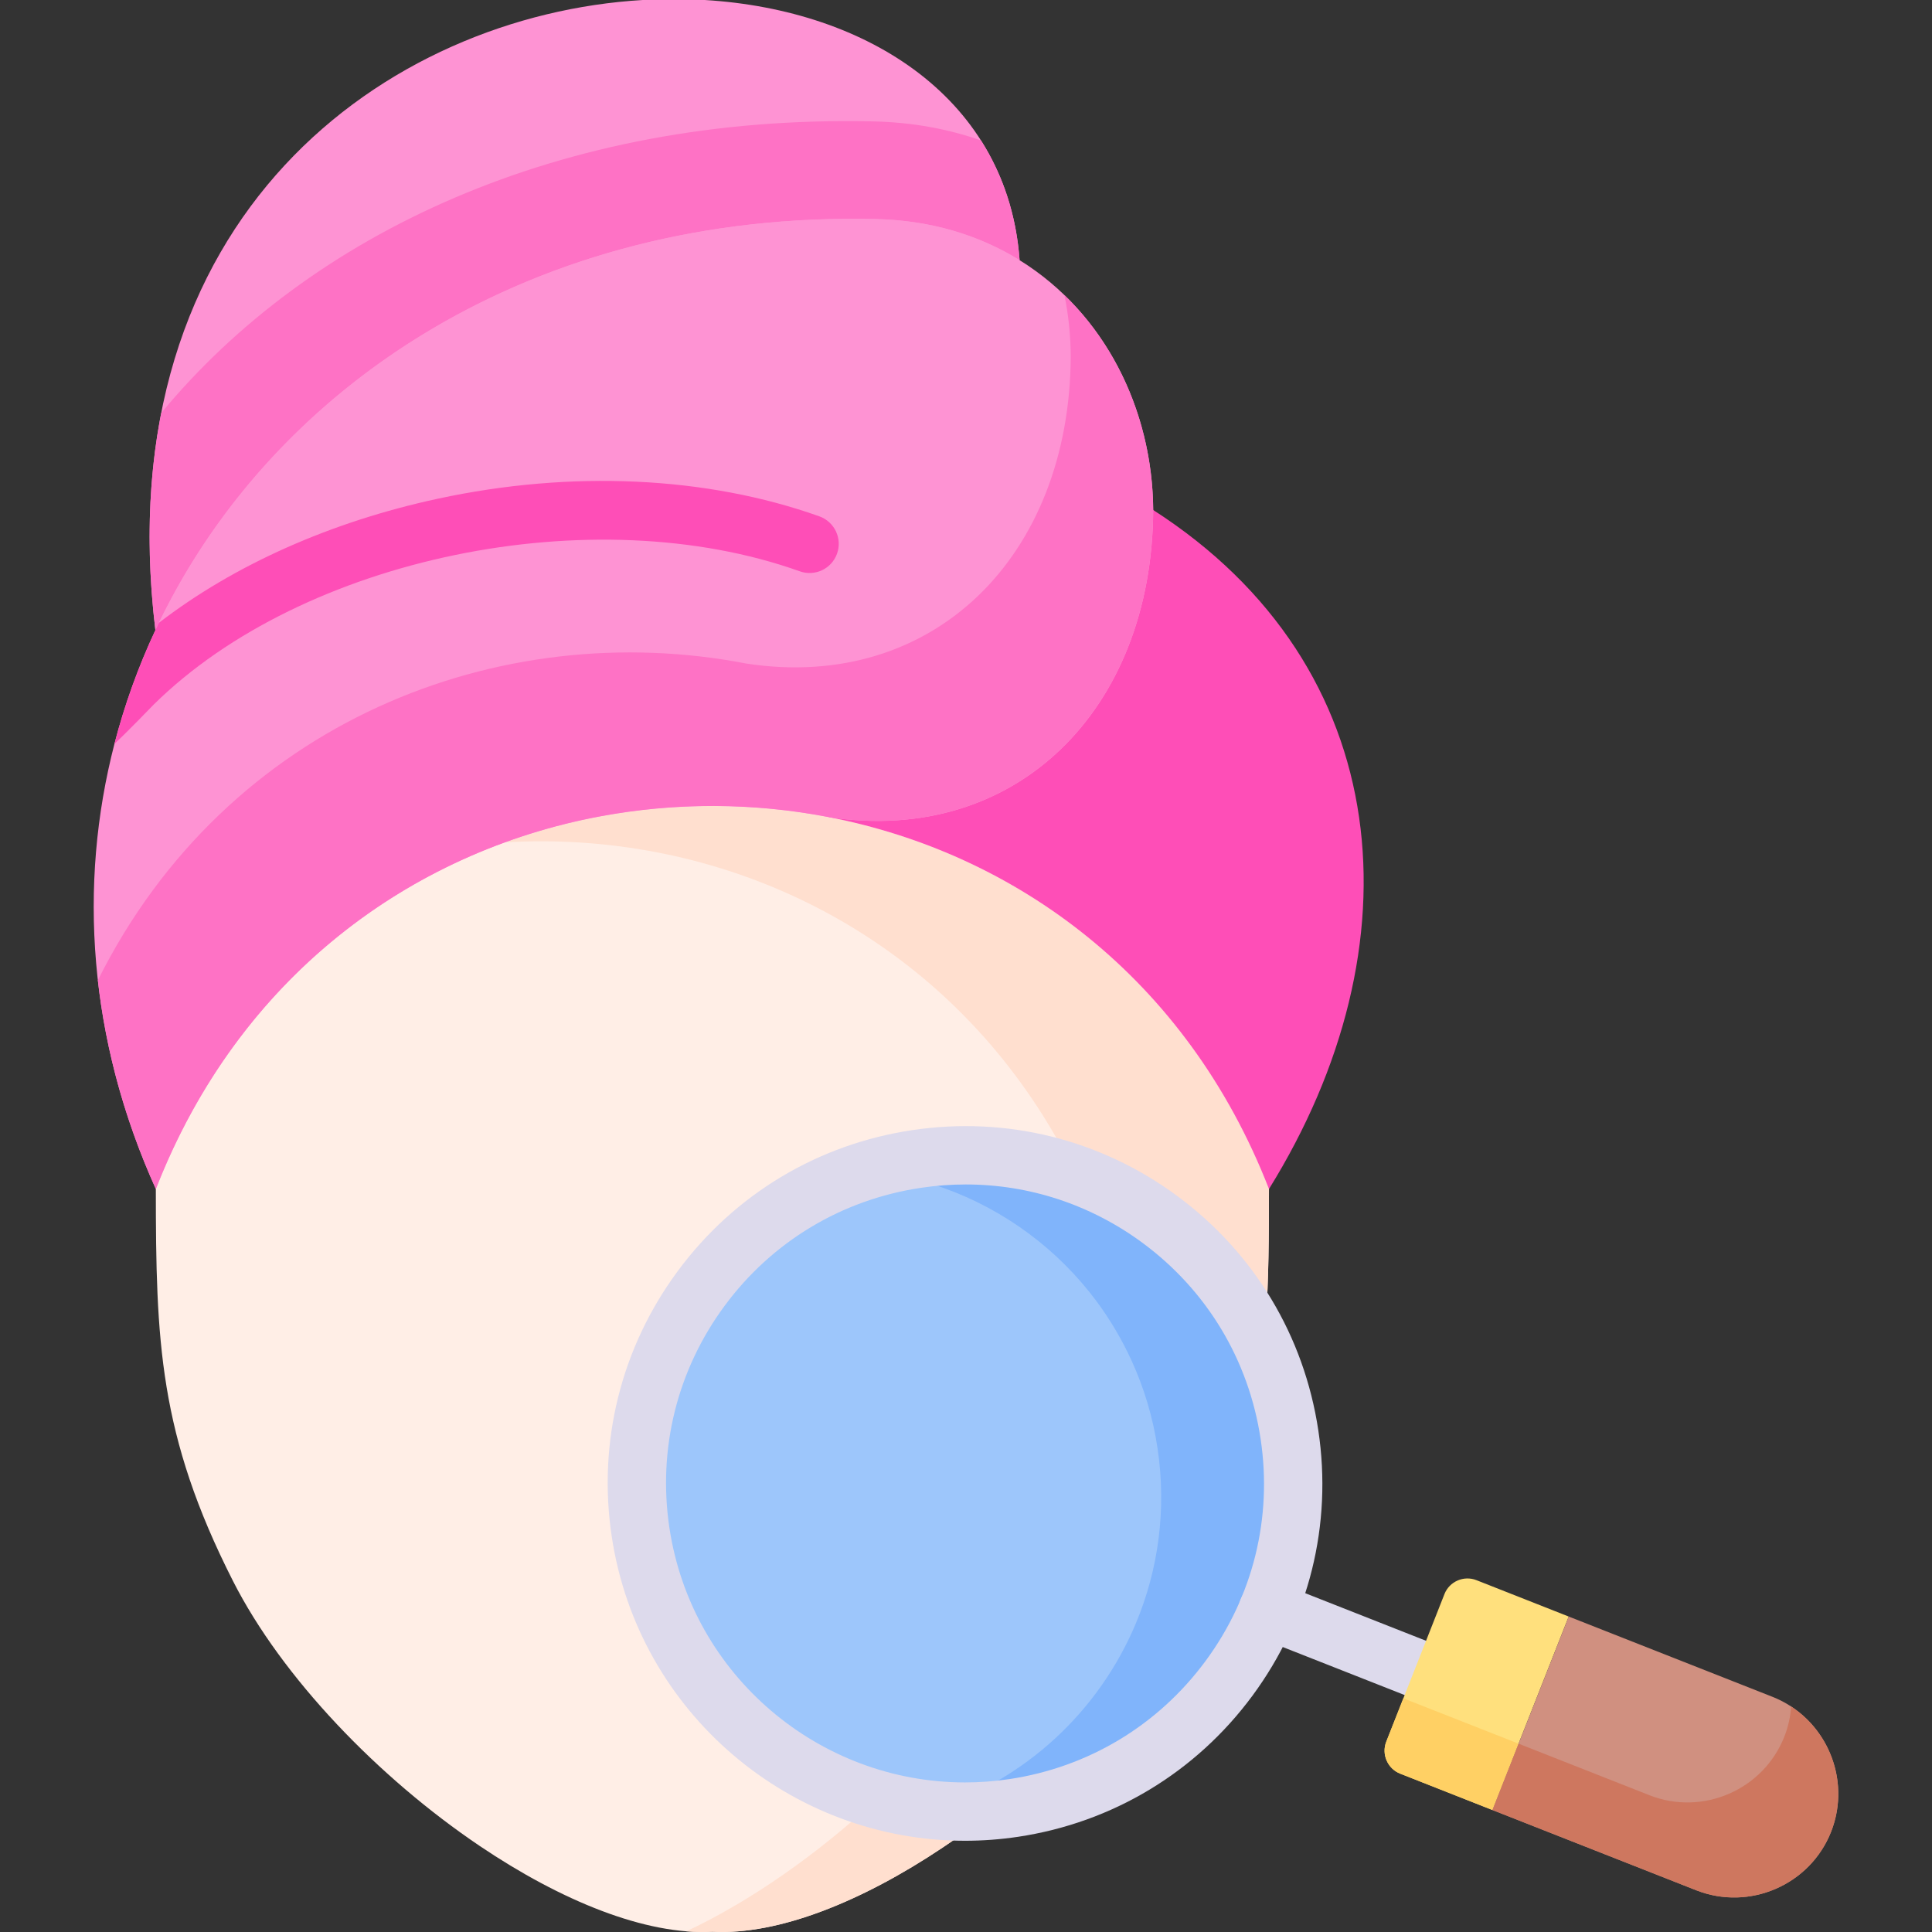 <svg id="Layer_1" enable-background="new 0 0 512 512" height="512" viewBox="0 0 512 512" width="512" xmlns="http://www.w3.org/2000/svg"><rect x="0" y="0" width="512" height="512" fill="#333333" stroke="none"/><g><g><path clip-rule="evenodd" d="m41.298 315.099c.029 40.231.76 65.094 20.451 103.894 12.972 25.535 38.448 52.034 65.385 70.207 21.532 14.521 43.97 23.695 61.674 22.73 17.471.935 39.616-8.005 60.944-22.263 27.171-18.173 52.997-44.935 66.086-70.675 7.245-14.258 11.92-26.616 14.929-38.566 5.2-20.568 5.522-39.88 5.522-65.328 6.135-71.463-67.225-135.243-116.629-144.826-20.1-3.886-40.844-3.944-60.944-.146-49.696 9.38-119.054 73.51-117.418 144.973z" fill="#ffeee6" fill-rule="evenodd"/></g><g><path clip-rule="evenodd" d="m174.229 225.902c49.404 9.583 94.776 42.452 116.629 98.547 0 42.159-1.402 66.409-20.451 103.894-16.974 33.453-54.546 67.49-88.494 83.471 2.366.205 4.645.234 6.895.117 17.471.935 39.616-8.005 60.944-22.263 27.171-18.173 52.997-44.935 66.086-70.675 7.245-14.258 11.92-26.616 14.929-38.566 5.2-20.568 5.522-39.88 5.522-65.328-21.853-56.125-67.225-88.964-116.629-98.547-20.1-3.886-40.844-3.944-60.944-.146-8.443 1.607-16.77 3.886-24.921 6.837 13.527-.818 27.141.088 40.434 2.659z" fill="#ffdfcf" fill-rule="evenodd"/></g><g><path clip-rule="evenodd" d="m170.314 0c-67.605 4.003-142.338 57.118-129.133 167.001 39.354-45.811 166.763-98.255 229.022-98.05-3.097-42.598-39.997-66.322-83.411-68.951z" fill="#fe93d3" fill-rule="evenodd"/></g><g><path clip-rule="evenodd" d="m305.612 135.155c-57.38-20.685-76.983 36.725-85.952 81.397 49.404 9.583 94.776 42.422 116.629 98.547 39.967-64.363 33.948-138.398-30.677-179.944z" fill="#fe4eb7" fill-rule="evenodd"/></g><g><path clip-rule="evenodd" d="m41.181 167.001c30.092-64.218 99.625-111.11 191.041-108.948 7.187.175 13.907 1.227 20.13 3.009 6.486 1.87 12.475 4.558 17.851 7.888-.876-12.125-4.499-22.701-10.225-31.729-8.648-3.039-18.289-4.85-28.807-5.054-82.827-1.811-149.263 29.918-188.441 77.278-3.36 17.091-4.12 36.257-1.549 57.556z" fill="#fe72c5" fill-rule="evenodd"/></g><g><path clip-rule="evenodd" d="m305.611 135.16c-.258 53.019-36.486 88.959-85.949 81.393-69.736-13.533-147.512 19.315-178.36 98.544-17.903-39.64-20.634-80.651-10.977-117.962 2.68-10.369 6.318-20.449 10.853-30.137.309-.649.618-1.299.938-1.948 30.57-63.212 99.616-109.14 190.11-106.996 14.667.35 27.396 4.349 37.981 10.894 22.552 13.966 35.229 39.538 35.404 66.212z" fill="#fe93d3" fill-rule="evenodd"/></g><g><path clip-rule="evenodd" d="m41.298 315.099c21.97-56.417 67.722-89.315 117.418-98.693 20.1-3.798 40.843-3.74 60.944.146 49.462 7.567 85.69-28.369 85.952-81.397-.146-21.533-8.443-42.364-23.519-56.943 1.081 5.317 1.636 10.752 1.665 16.244-.263 53.028-36.49 88.964-85.952 81.397-65.297-12.651-137.606 15.309-171.876 83.939 2.075 18.378 7.1 36.989 15.368 55.307z" fill="#fe72c5" fill-rule="evenodd"/></g><g><path d="m221.827 146.724c-1.433 4.02-5.854 6.112-9.874 4.679-54.853-19.573-131.681-3.721-171.238 35.332-.938.928-6.143 6.411-10.389 10.4 2.68-10.369 6.318-20.449 10.853-30.137.309-.649.618-1.299.938-1.948 19.841-15.295 45.515-26.777 73.921-32.889 35.373-7.627 71.282-5.957 101.111 4.679 4.018 1.443 6.111 5.864 4.678 9.884z" fill="#fe4eb7"/></g><g><path clip-rule="evenodd" d="m242.828 307.153c-47.505 7.129-80.197 51.421-73.068 98.898 5.259 34.914 30.589 61.851 62.522 70.821 9.875 2.776 20.363 3.827 31.115 2.863 1.753-.146 3.506-.351 5.288-.614 31.173-4.704 55.977-25.389 67.313-52.502 5.931-14.199 8.18-30.122 5.726-46.425-1.227-8.239-3.594-16.011-6.866-23.227-9.816-21.474-27.959-37.865-49.754-45.724-13.119-4.704-27.552-6.311-42.276-4.09z" fill="#9dc6fb" fill-rule="evenodd"/></g><g><path clip-rule="evenodd" d="m250.102 314.836c16.156 5.785 30.326 16.303 40.551 30.093 3.564 4.821 6.661 10.05 9.203 15.602 3.301 7.216 5.668 14.988 6.895 23.227 2.454 16.303.205 32.255-5.726 46.425-9.7 23.169-29.216 41.633-54.137 49.463 5.405.555 10.927.584 16.507.088 1.753-.146 3.506-.351 5.288-.614 31.173-4.704 55.977-25.389 67.313-52.502 5.931-14.199 8.18-30.122 5.726-46.425-1.227-8.239-3.594-16.011-6.866-23.227-9.816-21.474-27.959-37.865-49.754-45.724-13.118-4.704-27.55-6.311-42.275-4.09-4.558.672-8.94 1.695-13.205 3.009 7.07.731 13.965 2.309 20.48 4.675z" fill="#80b4fb" fill-rule="evenodd"/></g><g><path d="m375.085 449.748c-.943 0-1.9-.173-2.831-.539l-39.091-15.397c-3.972-1.565-5.923-6.053-4.359-10.026 1.566-3.972 6.053-5.922 10.026-4.359l39.091 15.397c3.972 1.565 5.923 6.053 4.359 10.026-1.199 3.041-4.112 4.898-7.195 4.898z" fill="#dddaec"/></g><g><path d="m255.717 487.822c-46.043.003-86.539-33.74-93.601-80.62-3.756-25.011 2.449-49.984 17.472-70.323 15.025-20.344 37.075-33.615 62.087-37.369 25.005-3.77 49.978 2.425 70.322 17.446 20.344 15.023 33.616 37.075 37.369 62.091 3.769 25-2.427 49.976-17.446 70.321-15.02 20.346-37.07 33.627-62.086 37.397-4.741.712-9.459 1.057-14.117 1.057zm.237-173.927c-3.973 0-7.972.299-11.974.902-.002 0-.004.001-.005.001-20.929 3.14-39.379 14.244-51.951 31.266-12.57 17.018-17.762 37.915-14.62 58.84 5.909 39.223 39.799 67.456 78.32 67.458 3.899.001 7.841-.289 11.812-.885 20.929-3.153 39.379-14.267 51.946-31.291 12.568-17.021 17.751-37.918 14.597-58.839-3.141-20.936-14.244-39.385-31.266-51.954-13.762-10.164-30.062-15.498-46.859-15.498zm-13.126-6.742h.01z" fill="#dddaec"/></g><g><path clip-rule="evenodd" d="m375.087 442.016-7.713 19.546c-1.315 3.36.351 7.158 3.681 8.473l24.453 9.641 20.217-51.275-24.454-9.641c-3.36-1.315-7.158.351-8.473 3.681z" fill="#ffe07d" fill-rule="evenodd"/></g><g><path clip-rule="evenodd" d="m415.726 428.401-20.217 51.275 54.02 21.27c14.111 5.551 30.18-1.432 35.731-15.514 5.551-14.112-1.432-30.181-15.543-35.761z" fill="#d09080" fill-rule="evenodd"/></g><g clip-rule="evenodd" fill-rule="evenodd"><path d="m371.055 470.034 24.453 9.641 6.924-17.588-30.53-12.008-4.528 11.482c-1.315 3.36.351 7.159 3.681 8.473z" fill="#ffd064"/><path d="m395.509 479.676 54.02 21.27c14.111 5.551 30.18-1.432 35.731-15.514 4.85-12.329.117-26.178-10.576-33.19-.204 2.688-.789 5.376-1.811 7.976-5.551 14.112-21.649 21.094-35.731 15.543l-34.708-13.673z" fill="#ce775f"/></g></g></svg>